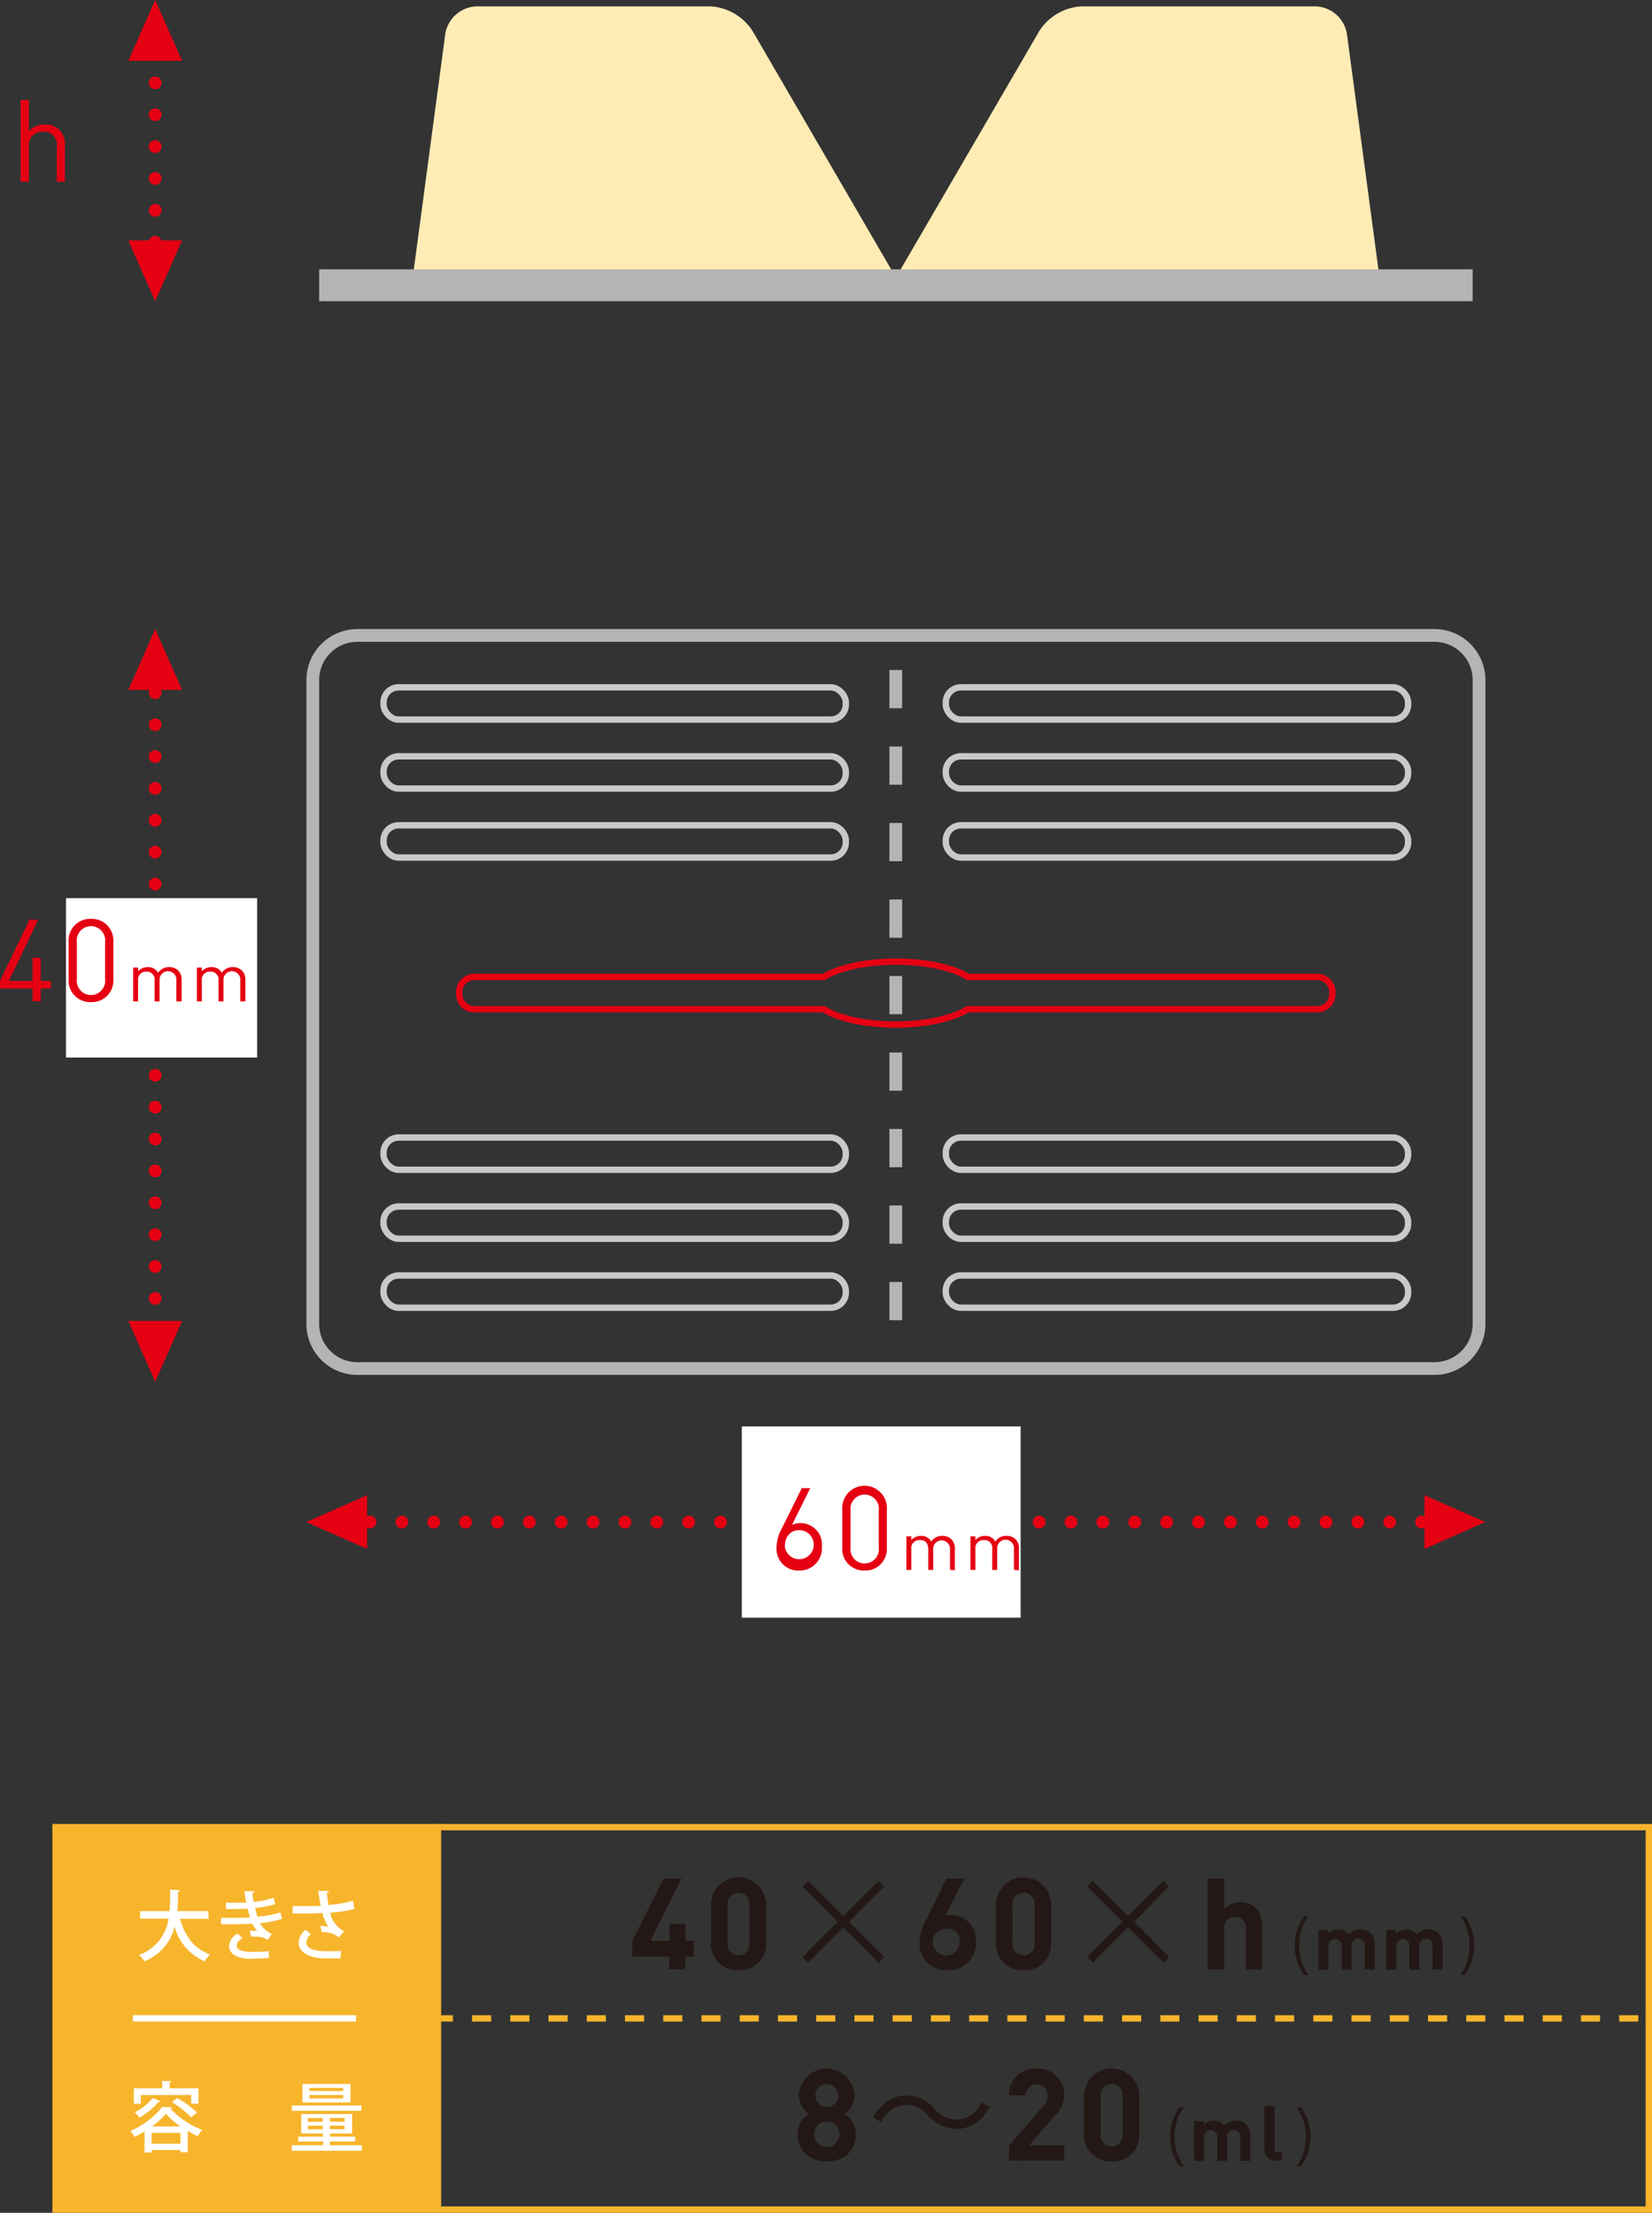 <svg xmlns="http://www.w3.org/2000/svg" viewBox="0 0 259.22 347.12"><rect x="0" y="0" width="259.22" height="347.12" fill="#333333" stroke="none"/><defs><style>.cls-1{fill:#b4b4b5;}.cls-10,.cls-12,.cls-13,.cls-2,.cls-3,.cls-4,.cls-7,.cls-8{fill:none;}.cls-2{stroke:#c8c9ca;}.cls-12,.cls-13,.cls-2,.cls-3,.cls-4,.cls-6,.cls-7{stroke-miterlimit:10;}.cls-3{stroke:#b4b4b5;stroke-dasharray:6 6;}.cls-3,.cls-8{stroke-width:2px;}.cls-4,.cls-8{stroke:#e50012;}.cls-5{fill:#ffecb5;}.cls-6{fill:#f7b52c;}.cls-12,.cls-13,.cls-6{stroke:#f7b52c;}.cls-7{stroke:#fff;}.cls-8{stroke-linecap:round;stroke-linejoin:round;stroke-dasharray:0 5;}.cls-9{fill:#e50012;}.cls-11{fill:#fff;}.cls-12{stroke-dasharray:3 3;}.cls-14{fill:#231815;}</style></defs><title>アセット 40</title><g id="レイヤー_2" data-name="レイヤー 2"><g id="photo"><path class="cls-1" d="M225.08,100.68a6,6,0,0,1,6,6v101a6,6,0,0,1-6,6h-169a6,6,0,0,1-6-6v-101a6,6,0,0,1,6-6h169m0-2h-169a8,8,0,0,0-8,8v101a8,8,0,0,0,8,8h169a8,8,0,0,0,8-8v-101a8,8,0,0,0-8-8Z"/><rect class="cls-2" x="148.41" y="107.82" width="72.54" height="5.06" rx="2.37" ry="2.37"/><rect class="cls-2" x="148.41" y="118.64" width="72.54" height="5.06" rx="2.37" ry="2.37"/><rect class="cls-2" x="148.41" y="129.46" width="72.54" height="5.06" rx="2.37" ry="2.37"/><rect class="cls-2" x="148.41" y="178.44" width="72.54" height="5.06" rx="2.37" ry="2.37"/><rect class="cls-2" x="148.41" y="189.26" width="72.54" height="5.06" rx="2.37" ry="2.37"/><rect class="cls-2" x="148.41" y="200.08" width="72.54" height="5.06" rx="2.37" ry="2.37"/><rect class="cls-2" x="60.18" y="107.82" width="72.54" height="5.06" rx="2.37" ry="2.37" transform="translate(192.9 220.7) rotate(180)"/><rect class="cls-2" x="60.18" y="118.64" width="72.54" height="5.06" rx="2.37" ry="2.37" transform="translate(192.9 242.34) rotate(-180)"/><rect class="cls-2" x="60.18" y="129.46" width="72.54" height="5.06" rx="2.37" ry="2.37" transform="translate(192.9 263.98) rotate(180)"/><rect class="cls-2" x="60.18" y="178.44" width="72.54" height="5.06" rx="2.37" ry="2.37" transform="translate(192.9 361.94) rotate(-180)"/><rect class="cls-2" x="60.18" y="189.26" width="72.54" height="5.06" rx="2.37" ry="2.37" transform="translate(192.9 383.58) rotate(-180)"/><rect class="cls-2" x="60.18" y="200.08" width="72.54" height="5.06" rx="2.37" ry="2.37" transform="translate(192.9 405.22) rotate(-180)"/><line class="cls-3" x1="140.56" y1="105.1" x2="140.56" y2="211.03"/><path class="cls-4" d="M74.43,158.31h54.83c2.3,1.44,6.5,2.41,11.31,2.41s9-1,11.3-2.41H206.7a2.37,2.37,0,0,0,2.37-2.36v-.33a2.38,2.38,0,0,0-2.37-2.37H151.87c-2.3-1.44-6.5-2.4-11.3-2.4s-9,1-11.31,2.4H74.43a2.38,2.38,0,0,0-2.37,2.37V156A2.37,2.37,0,0,0,74.43,158.31Z"/><path class="cls-5" d="M140.58,43.54,118.05,4.8A8.44,8.44,0,0,0,111.47,1H74.82a5.14,5.14,0,0,0-4.95,4.33L64.76,43.54"/><path class="cls-5" d="M140.58,43.54,163.12,4.8A8.44,8.44,0,0,1,169.69,1h36.66a5.15,5.15,0,0,1,5,4.33l5.11,38.19"/><polygon class="cls-1" points="140.56 47.25 50.08 47.25 50.08 42.25 140.56 42.25 231.08 42.25 231.08 47.25 140.56 47.25"/><rect class="cls-6" x="8.72" y="286.62" width="60" height="60"/><line class="cls-7" x1="20.86" y1="316.62" x2="55.86" y2="316.62"/></g><g id="design"><polyline class="cls-8" points="24.35 103.68 24.35 164.26 24.35 211.76"/><polygon class="cls-9" points="24.35 98.68 20.14 108.22 28.57 108.22 24.35 98.68"/><polygon class="cls-9" points="24.35 216.76 28.57 207.22 20.14 207.22 24.35 216.76"/><polyline class="cls-8" points="53.06 238.76 124.56 238.76 228.06 238.76"/><polygon class="cls-9" points="48.06 238.76 57.61 242.98 57.61 234.55 48.06 238.76"/><polygon class="cls-9" points="233.06 238.76 223.52 234.55 223.52 242.98 233.06 238.76"/><polyline class="cls-10" points="5.57 98.68 25.57 98.68 45.56 98.68"/><polyline class="cls-10" points="3.06 216.76 25.57 216.76 48.06 216.76"/><polyline class="cls-10" points="48.06 261.26 48.06 238.76 48.06 216.26"/><polyline class="cls-10" points="233.06 258.76 233.06 238.76 233.06 218.76"/><rect class="cls-11" x="10.35" y="140.89" width="30" height="25"/><rect class="cls-11" x="116.4" y="223.76" width="43.75" height="30"/><path class="cls-9" d="M6.39,155.06v2H5.11v-2H0v-1.17l4.63-9.62H6l-4.62,9.62H5.11v-3.64H6.39v3.64H8v1.17Z"/><path class="cls-9" d="M14.28,157.2a3.38,3.38,0,0,1-3.52-3.53v-6a3.38,3.38,0,0,1,3.52-3.53,3.38,3.38,0,0,1,3.51,3.53v6A3.38,3.38,0,0,1,14.28,157.2Zm2.21-9.43a2.23,2.23,0,1,0-4.43,0v5.83a2.23,2.23,0,1,0,4.43,0Z"/><path class="cls-9" d="M27.67,157.09v-3.27a1.32,1.32,0,1,0-2.63-.09v3.36h-.78v-3.27A1.24,1.24,0,0,0,23,152.41a1.25,1.25,0,0,0-1.33,1.41v3.27h-.78v-5.31h.78v.58a2,2,0,0,1,1.5-.65,1.75,1.75,0,0,1,1.63.89,2.06,2.06,0,0,1,1.75-.89,2,2,0,0,1,1.38.5,2,2,0,0,1,.57,1.48v3.4Z"/><path class="cls-9" d="M37.7,157.09v-3.27a1.32,1.32,0,1,0-2.63-.09v3.36h-.78v-3.27A1.24,1.24,0,0,0,33,152.41a1.25,1.25,0,0,0-1.33,1.41v3.27h-.77v-5.31h.77v.58a2,2,0,0,1,1.51-.65,1.77,1.77,0,0,1,1.63.89,2,2,0,0,1,1.75-.89,2,2,0,0,1,1.37.5,2,2,0,0,1,.57,1.48v3.4Z"/><path class="cls-9" d="M125.41,246.37a3.41,3.41,0,0,1-3.56-3.69,6.32,6.32,0,0,1,.81-2.88l3.15-6.36h1.33l-2.86,5.76a3.19,3.19,0,0,1,1.35-.27,3.34,3.34,0,0,1,3.33,3.64A3.5,3.5,0,0,1,125.41,246.37Zm0-6.34c-1.37,0-2.26,1-2.26,2.6a2.28,2.28,0,1,0,2.26-2.6Z"/><path class="cls-9" d="M135.67,246.37a3.38,3.38,0,0,1-3.51-3.53v-6a3.51,3.51,0,1,1,7,0v6A3.38,3.38,0,0,1,135.67,246.37Zm2.22-9.43a2.23,2.23,0,1,0-4.43,0v5.83a2.23,2.23,0,1,0,4.43,0Z"/><path class="cls-9" d="M149.07,246.26V243a1.32,1.32,0,1,0-2.64-.09v3.36h-.78V243c0-.94-.5-1.42-1.3-1.42A1.26,1.26,0,0,0,143,243v3.27h-.78V241H143v.58a2,2,0,0,1,1.5-.65,1.74,1.74,0,0,1,1.63.89,2,2,0,0,1,1.75-.89,1.94,1.94,0,0,1,1.37.5,2,2,0,0,1,.58,1.48v3.4Z"/><path class="cls-9" d="M159.1,246.26V243a1.32,1.32,0,1,0-2.63-.09v3.36h-.78V243a1.24,1.24,0,0,0-1.31-1.42,1.26,1.26,0,0,0-1.33,1.42v3.27h-.78V241h.78v.58a2,2,0,0,1,1.5-.65,1.73,1.73,0,0,1,1.63.89,2,2,0,0,1,1.75-.89,1.84,1.84,0,0,1,1.95,2v3.4Z"/><path class="cls-12" d="M68.07,316.62H258.72"/><path class="cls-13" d="M68.72,346.62h190v-60h-190"/><line class="cls-10" x1="65.47" y1="291.62" x2="65.47" y2="311.5"/><line class="cls-10" x1="65.47" y1="322" x2="65.47" y2="341.88"/><path class="cls-11" d="M32.73,301H28.25c.74,2.67,2.19,4.71,4.71,5.58a4.91,4.91,0,0,0-.83,1.09,8.18,8.18,0,0,1-4.72-5.41,7.91,7.91,0,0,1-4.76,5.41,3.76,3.76,0,0,0-.83-1,7.14,7.14,0,0,0,4.64-5.7H22v-1.17h4.6c.11-1.15.09-2.32.11-3.38l1.53.09c0,.12-.11.21-.3.23,0,1,0,2-.13,3.06h4.89Z"/><path class="cls-11" d="M44.26,301a17.46,17.46,0,0,1-3.47.69,4.25,4.25,0,0,0,1.86,1.68l-.65.94a3.4,3.4,0,0,0-2-.52,5.35,5.35,0,0,0-.58,0l-.26-.9h.43a6.14,6.14,0,0,1,.78,0,4.44,4.44,0,0,1-.79-1.13c-.87.06-1.83.09-2.57.09s-1.57,0-2.33,0v-1c.68,0,1.62,0,2.3,0s1.54,0,2.26-.08c-.11-.33-.29-.91-.4-1.36-.38,0-1,.06-2.29.06-.4,0-.78,0-1.11,0v-1c.5,0,1,0,1.48,0s1.27,0,1.73,0c-.11-.53-.22-1.17-.3-1.8l1.59,0c0,.13-.12.23-.32.28,0,.44.11.94.19,1.39a13.54,13.54,0,0,0,3.12-.65l.25,1a15.43,15.43,0,0,1-3.15.61c.12.52.25,1,.37,1.37A17.67,17.67,0,0,0,44,300Zm-4.85,6.28c-2,0-3.48-.69-3.48-2.06a2.49,2.49,0,0,1,1.35-1.91l.78.74a1.5,1.5,0,0,0-.92,1.13c0,.72.91,1,2.26,1,.87,0,2,0,2.78-.12l0,1.1c-.54,0-1.26.08-2.25.08Z"/><path class="cls-11" d="M55.62,299.46a23.26,23.26,0,0,1-3.79.59A3.91,3.91,0,0,0,54,302.92l-.84,1a3.67,3.67,0,0,0-2.64-.82l-.27-1a10.61,10.61,0,0,1,1.27.15,6.57,6.57,0,0,1-.92-2.15c-.5,0-1.13.06-1.79.06s-2.09,0-2.89,0V299c.7,0,1.65,0,2.91,0,.5,0,1.06,0,1.5-.06-.15-.66-.27-1.47-.39-2.32l1.68,0c0,.15-.12.26-.32.29a16.46,16.46,0,0,0,.26,1.92,19.33,19.33,0,0,0,3.84-.67Zm-2.21,7.75H51.19c-2.71,0-4.33-1-4.33-2.49a2.85,2.85,0,0,1,1.06-2l.9.68a1.76,1.76,0,0,0-.75,1.3c0,1,1.36,1.39,3.16,1.39,1,0,1.66,0,2.28-.06Z"/><path class="cls-11" d="M22.68,334.36a14.87,14.87,0,0,1-1.57.84,5.58,5.58,0,0,0-.65-.93,12.73,12.73,0,0,0,5-3.77l1.56.07a.3.3,0,0,1-.28.19,13.08,13.08,0,0,0,5,3.35,5,5,0,0,0-.71,1,14.13,14.13,0,0,1-1.57-.83v3.34H28.31v-.35H23.79v.39H22.68Zm-.59-5.71V330H21v-2.41h4.45v-1.17l1.44.08c0,.11-.09.17-.28.2v.89h4.54V330H30v-1.37Zm3.1.94a.29.29,0,0,1-.3.11,11.08,11.08,0,0,1-3,2.48,6.43,6.43,0,0,0-.74-.85,8,8,0,0,0,2.8-2.22Zm-1.4,6.7h4.52v-1.71H23.79Zm4.5-2.72a11.6,11.6,0,0,1-2.26-2,11.18,11.18,0,0,1-2.16,2ZM30,332.13A17,17,0,0,0,27,329.76l.8-.66a17,17,0,0,1,3.12,2.28Z"/><path class="cls-11" d="M51.78,336.52h5v.87h-11v-.87h4.93v-.59H46.79v-.76h3.89v-.5H47.26v-3.05h8v3.05H51.78v.5h3.95v.76H51.78Zm4.93-6.23v.83H45.79v-.83ZM55,326.9v2.91H47.45V326.9Zm-6.71,5.36v.57h2.35v-.57Zm0,1.77h2.35v-.58H48.33Zm5.57-6v-.51H48.55V328Zm0,1.14v-.53H48.55v.53Zm.21,3.65v-.57H51.78v.57Zm0,1.2v-.58H51.78V334Z"/><path class="cls-14" d="M107.54,306.92v2H105v-2H99.22v-2.46l4.88-9.77h2.84l-4.88,9.77h3v-2.67h2.5v2.67h1.3v2.46Z"/><path class="cls-14" d="M115.9,309.06a4.11,4.11,0,0,1-4.34-4.24v-6a4.33,4.33,0,0,1,8.66,0v6A4.09,4.09,0,0,1,115.9,309.06Zm1.72-10.21a1.74,1.74,0,1,0-3.46,0v5.95a1.74,1.74,0,1,0,3.46,0Z"/><path class="cls-14" d="M138.75,307l-.88.9-5.55-5.54-5.52,5.54-.88-.9,5.52-5.52-5.52-5.53.88-.9,5.52,5.54,5.55-5.54.88.88-5.53,5.55Z"/><path class="cls-14" d="M148.72,309.06a4.16,4.16,0,0,1-4.44-4.4,8.78,8.78,0,0,1,1.2-3.8l3-6.17h2.84l-3,5.89a2.64,2.64,0,0,1,1.06-.19,3.91,3.91,0,0,1,3.74,4.23A4.2,4.2,0,0,1,148.72,309.06Zm0-6.5a2.1,2.1,0,1,0,1.84,2.08A1.85,1.85,0,0,0,148.72,302.56Z"/><path class="cls-14" d="M160.62,309.06a4.11,4.11,0,0,1-4.34-4.24v-6a4.33,4.33,0,0,1,8.66,0v6A4.09,4.09,0,0,1,160.62,309.06Zm1.72-10.21a1.74,1.74,0,1,0-3.46,0v5.95a1.74,1.74,0,1,0,3.46,0Z"/><path class="cls-14" d="M183.47,307l-.88.9L177,302.32l-5.52,5.54-.88-.9,5.53-5.52-5.53-5.53.88-.9,5.52,5.54,5.55-5.54.88.88L178,301.44Z"/><path class="cls-14" d="M195.48,308.94v-6.36a1.7,1.7,0,1,0-3.38,0v6.36h-2.6V294.69h2.6v4.78a3.44,3.44,0,0,1,2.5-1.08c2.28,0,3.48,1.61,3.48,3.81v6.74Z"/><path class="cls-14" d="M204.63,309.81a7.92,7.92,0,0,1,0-9.22h.68a7.45,7.45,0,0,0-1.43,4.64,7.54,7.54,0,0,0,1.43,4.58Z"/><path class="cls-14" d="M214.17,308.94v-3.78a1,1,0,1,0-2.08,0v3.82h-1.56v-3.78a1,1,0,1,0-2.07,0v3.78H206.9v-6.25h1.52v.57a2.18,2.18,0,0,1,1.56-.64,1.94,1.94,0,0,1,1.66.79,2.37,2.37,0,0,1,1.87-.79,2.17,2.17,0,0,1,1.53.55,2.36,2.36,0,0,1,.69,1.77v4Z"/><path class="cls-14" d="M224.8,308.94v-3.78a1,1,0,1,0-2.08,0v3.82h-1.56v-3.78a1,1,0,1,0-2.07,0v3.78h-1.56v-6.25h1.52v.57a2.19,2.19,0,0,1,1.56-.64,1.94,1.94,0,0,1,1.66.79,2.37,2.37,0,0,1,1.87-.79,2.15,2.15,0,0,1,1.53.55,2.33,2.33,0,0,1,.69,1.77v4Z"/><path class="cls-14" d="M229.86,300.59a8,8,0,0,1,0,9.22h-.68a8.19,8.19,0,0,0,0-9.22Z"/><path class="cls-14" d="M129.73,339.06c-2.52,0-4.56-1.5-4.56-4.26a3.72,3.72,0,0,1,1.78-3.21,3.52,3.52,0,0,1-1.6-3,4.38,4.38,0,0,1,8.74,0,3.52,3.52,0,0,1-1.6,3,3.73,3.73,0,0,1,1.8,3.21C134.29,337.56,132.25,339.06,129.73,339.06Zm0-6.28a2,2,0,1,0,2,2A2,2,0,0,0,129.73,332.78Zm0-5.87a1.8,1.8,0,0,0,0,3.6,1.8,1.8,0,0,0,0-3.6Z"/><path class="cls-14" d="M155.31,330.5c-1.26,2.26-3.1,3.46-5.2,3.46a6,6,0,0,1-4.46-2.1,4.64,4.64,0,0,0-3.48-1.7,4.54,4.54,0,0,0-3.88,2.7l-1.3-.68c1.26-2.26,3.1-3.47,5.2-3.47a6.05,6.05,0,0,1,4.46,2.11,4.71,4.71,0,0,0,3.48,1.7,4.55,4.55,0,0,0,3.88-2.71Z"/><path class="cls-14" d="M158.33,338.94V336.6l5.32-6.18a2.49,2.49,0,0,0,.74-1.73,1.73,1.73,0,1,0-3.46,0h-2.6a4,4,0,0,1,4.34-4.16,4,4,0,0,1,4.32,4.14,4.58,4.58,0,0,1-1.52,3.27l-4,4.62H167v2.34Z"/><path class="cls-14" d="M174.45,339.06a4.11,4.11,0,0,1-4.34-4.24v-6a4.33,4.33,0,0,1,8.66,0v6A4.09,4.09,0,0,1,174.45,339.06Zm1.72-10.21a1.74,1.74,0,1,0-3.46,0v5.95a1.74,1.74,0,1,0,3.46,0Z"/><path class="cls-14" d="M185.08,339.81a7.92,7.92,0,0,1,0-9.22h.68a7.45,7.45,0,0,0-1.43,4.64,7.54,7.54,0,0,0,1.43,4.58Z"/><path class="cls-14" d="M194.61,338.94v-3.78a1,1,0,1,0-2.07,0v3.82H191v-3.78a1,1,0,1,0-2.08,0v3.78h-1.56v-6.25h1.53v.57a2.16,2.16,0,0,1,1.56-.64,1.94,1.94,0,0,1,1.65.79,2.39,2.39,0,0,1,1.87-.79,2.17,2.17,0,0,1,1.54.55,2.36,2.36,0,0,1,.68,1.77v4Z"/><path class="cls-14" d="M200.22,338.94a1.7,1.7,0,0,1-1.83-1.79V330.4H200v6.65c0,.38.16.57.56.57h.6v1.32Z"/><path class="cls-14" d="M204.17,330.59a8,8,0,0,1,0,9.22h-.68a8.15,8.15,0,0,0,0-9.22Z"/><polyline class="cls-8" points="24.35 5 24.35 4 24.35 46.25"/><polygon class="cls-9" points="24.35 0 20.14 9.54 28.57 9.54 24.35 0"/><polygon class="cls-9" points="24.35 47.25 28.57 37.71 20.14 37.71 24.35 47.25"/><polyline class="cls-10" points="4.35 0 24.35 0 44.35 0"/><polyline class="cls-10" points="4.35 46.25 24.35 46.25 44.35 46.25"/><polyline class="cls-10" points="3.06 47.25 25.57 47.25 48.06 47.25"/><path class="cls-9" d="M8.91,28.5V23a2,2,0,0,0-2.16-2.34A2.09,2.09,0,0,0,4.53,23V28.5H3.23V15.68h1.3v4.93A3.17,3.17,0,0,1,7,19.53a3,3,0,0,1,3.18,3.28V28.5Z"/></g></g></svg>